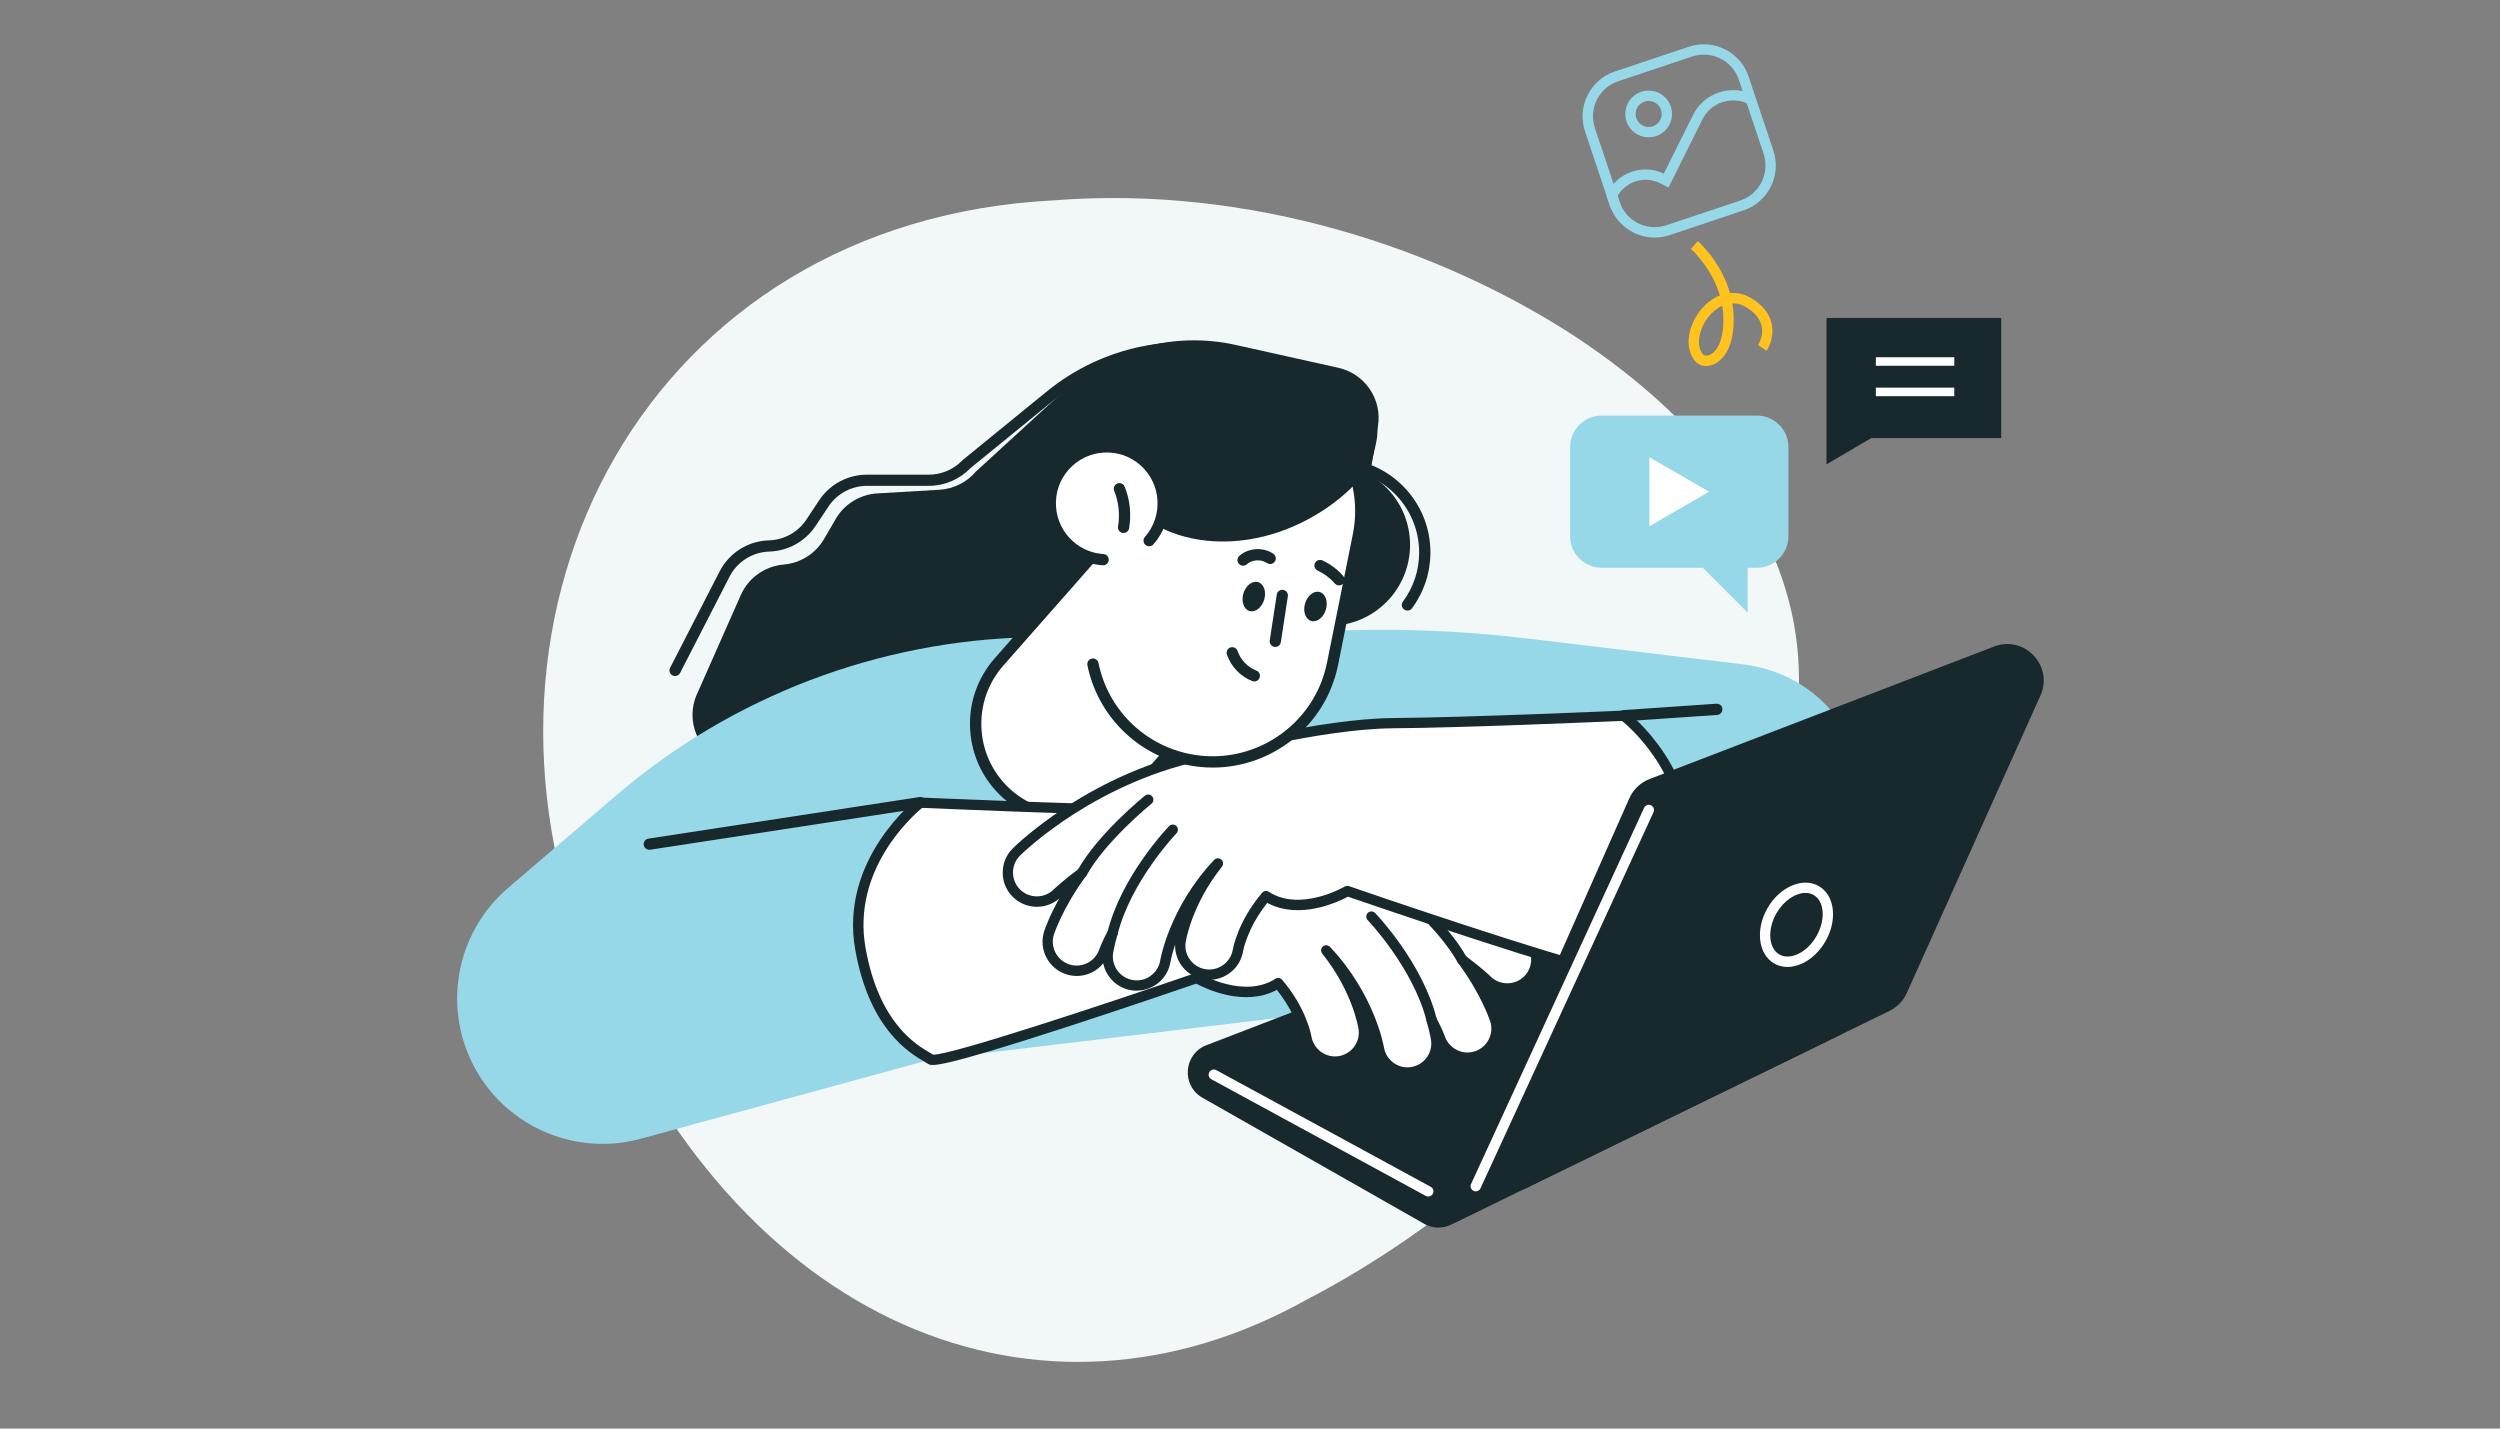 <svg width="700" height="400" viewBox="0 0 700 400" fill="none" xmlns="http://www.w3.org/2000/svg">
<rect x="0" y="0" width="700" height="400" fill="#808080" stroke="none"/>
<g clip-path="url(#clip0_555_7977)">
<mask id="mask0_555_7977" style="mask-type:alpha" maskUnits="userSpaceOnUse" x="0" y="0" width="700" height="400">
<rect width="700" height="400" fill="#F5F5F5"/>
</mask>
<g mask="url(#mask0_555_7977)">
<path d="M295.084 56.097C350.299 51.762 403.313 69.682 440.815 94.083C478.688 118.968 501.037 150.339 503.479 183.864C505.937 217.713 488.959 249.861 463.803 281.618C438.308 312.895 404.636 343.782 366.043 363.801C291.452 405.659 205.984 371.776 165.244 270.614C124.461 170.091 181.552 61.872 295.084 56.097Z" fill="#F2F7F8"/>
<path d="M394.09 170.954C393.757 170.954 393.438 170.852 393.149 170.65C392.454 170.129 392.309 169.144 392.816 168.449C395.798 164.439 397.361 159.676 397.361 154.667C397.361 141.898 386.967 131.503 374.198 131.503C361.429 131.503 351.034 141.898 351.034 154.667C351.034 155.535 350.325 156.245 349.456 156.245C348.587 156.245 347.878 155.535 347.878 154.667C347.878 140.161 359.677 128.347 374.198 128.347C388.718 128.347 400.517 140.146 400.517 154.667C400.517 160.356 398.722 165.785 395.349 170.331C395.045 170.751 394.567 170.968 394.075 170.968L394.09 170.954Z" fill="#18292D"/>
<path d="M372.142 175.239C384.663 175.239 394.814 165.089 394.814 152.568C394.814 140.046 384.663 129.896 372.142 129.896C359.621 129.896 349.471 140.046 349.471 152.568C349.471 165.089 359.621 175.239 372.142 175.239Z" fill="#18292D"/>
<path d="M195.143 194.378L207.419 166.625C209.547 161.804 214.151 158.532 219.435 158.069C224.155 157.664 228.368 155 230.728 150.932L234 145.315C236.432 141.116 240.833 138.423 245.712 138.148L263.012 137.135C266.993 136.903 270.7 135.05 273.262 132.024L297.917 109.44C310.889 97.568 328.841 92.762 345.996 96.584L374.69 102.968C382.19 104.633 387.068 111.814 385.823 119.342L381.451 145.807C380.785 149.846 378.411 153.422 374.922 155.622L258.727 228.993C254.804 231.469 249.925 231.932 245.61 230.239L203.076 213.546C195.432 210.549 191.827 201.848 195.128 194.378H195.143Z" fill="#18292D"/>
<path d="M189.032 189.297C188.786 189.297 188.54 189.239 188.308 189.123C187.526 188.732 187.222 187.777 187.628 186.995L201.497 159.995C204.161 154.797 209.474 151.453 215.337 151.294C219.55 151.178 223.445 149.006 225.761 145.517L229.351 140.103C232.334 135.6 237.343 132.907 242.772 132.907H260.101C263.648 132.893 267.065 131.416 269.497 128.868C269.54 128.825 269.598 128.781 269.642 128.738L293.139 109.585C308.687 96.917 329.491 92.617 348.775 98.075L374.023 105.227C382.203 107.543 387.154 115.824 385.301 124.062L379.394 150.237C378.395 154.667 375.529 158.474 371.533 160.689C370.766 161.109 369.81 160.834 369.391 160.067C368.971 159.3 369.246 158.344 369.999 157.924C373.213 156.144 375.5 153.089 376.311 149.527L382.217 123.352C383.709 116.736 379.727 110.106 373.155 108.238L347.906 101.086C329.592 95.903 309.86 99.986 295.122 112.002L271.698 131.098C268.686 134.225 264.459 136.035 260.087 136.035H242.757C238.4 136.049 234.361 138.221 231.972 141.826L228.381 147.24C225.5 151.583 220.665 154.276 215.424 154.435C210.705 154.58 206.434 157.258 204.291 161.428L190.422 188.428C190.147 188.978 189.582 189.282 189.018 189.282L189.032 189.297Z" fill="#18292D"/>
<path d="M260.638 296.646L179.449 318.84C161.54 323.733 142.575 315.886 133.367 299.773C123.668 282.806 127.403 261.35 142.242 248.639L172.601 222.652C205.016 194.914 246.059 179.278 288.709 178.424L368.407 176.832C388.11 175.775 407.872 176.412 427.46 178.757L487.584 185.952C528.41 190.831 535.345 247.148 496.937 261.814L471.717 271.426L260.638 296.646Z" fill="#96D8E8"/>
<path d="M282.094 222.406C292.981 232.005 309.587 230.948 319.185 220.061L354.698 179.742C364.296 168.855 363.24 152.249 352.353 142.651C341.466 133.052 324.86 134.109 315.262 144.996L279.749 185.315C270.15 196.202 271.207 212.808 282.094 222.406Z" fill="white"/>
<path d="M299.423 230.542C292.647 230.542 286.176 228.11 281.051 223.593C275.463 218.671 272.133 211.881 271.655 204.454C271.177 197.028 273.639 189.861 278.546 184.287L314.059 143.968C318.982 138.38 325.771 135.05 333.198 134.587C340.611 134.124 347.791 136.57 353.365 141.478C358.953 146.4 362.283 153.19 362.761 160.617C363.239 168.044 360.778 175.21 355.87 180.784L320.357 221.103C315.435 226.692 308.645 230.021 301.218 230.485C300.61 230.528 300.016 230.542 299.423 230.542ZM335.008 137.656C334.472 137.656 333.951 137.67 333.415 137.714C326.828 138.134 320.806 141.087 316.448 146.038L280.935 186.358C276.577 191.309 274.406 197.665 274.826 204.252C275.246 210.839 278.199 216.861 283.15 221.219C288.101 225.577 294.457 227.748 301.044 227.329C307.631 226.909 313.654 223.955 318.012 219.004L353.524 178.685C357.882 173.733 360.054 167.378 359.634 160.791C359.214 154.204 356.261 148.181 351.309 143.823C346.764 139.813 341.031 137.656 335.022 137.656H335.008Z" fill="#18292D"/>
<path d="M398.737 342.64L336.702 307.374C330.708 303.971 331.374 295.126 337.802 292.65L442.459 252.403C444.254 251.708 446.237 251.679 448.061 252.302L513.745 274.988C520.622 277.362 521.201 286.859 514.657 290.059L406.338 342.901C403.92 344.088 401.068 343.987 398.723 342.655L398.737 342.64Z" fill="#18292D"/>
<path d="M257.685 224.723C257.685 224.723 301.421 226.677 322.21 226.822C343 226.967 373.474 235.334 373.474 235.334C405.701 241.314 426.881 262.016 427.764 262.885C430.949 266.041 430.978 271.166 427.822 274.365C424.681 277.55 419.527 277.594 416.327 274.452C416.255 274.38 413.794 272.005 409.407 268.763C415.965 277.637 418.441 284.992 418.615 285.527C420.005 289.784 417.688 294.33 413.446 295.734C410.45 296.733 407.265 295.864 405.151 293.779C404.282 292.911 403.587 291.839 403.167 290.609C403.153 290.551 402.444 288.568 400.837 285.556C401.734 288.683 402.082 290.725 402.125 291C402.777 295.415 399.736 299.527 395.321 300.207C392.671 300.613 390.123 299.686 388.357 297.934C387.17 296.762 386.33 295.213 386.041 293.432C386.012 293.273 383.594 279.128 371.332 266.128C380.047 277.073 381.698 287.409 381.784 287.988C382.436 292.404 379.41 296.472 375.009 297.167C372.36 297.587 369.797 296.66 368.017 294.894C366.844 293.736 366.004 292.201 365.715 290.45C365.657 290.059 364.354 282.921 357.839 275.277C348.154 281.561 335.066 273.83 335.066 273.83C335.066 273.83 263.49 298.528 260.609 296.631C257.728 294.735 245.104 289.465 240.877 265.664C236.461 240.836 257.656 224.723 257.656 224.723H257.685Z" fill="white"/>
<path d="M394.104 301.742C391.599 301.742 389.153 300.743 387.343 298.962C385.881 297.515 384.94 295.69 384.621 293.664C384.621 293.62 384.288 291.796 383.333 288.886C383.478 293.606 380.047 297.833 375.255 298.6C372.272 299.078 369.189 298.079 367.017 295.922C365.584 294.503 364.643 292.694 364.295 290.696C364.295 290.623 363.166 284.21 357.52 277.159C348.486 282.038 337.614 276.855 334.935 275.422C331.634 276.551 315.55 282.067 299.379 287.337C262.216 299.426 260.84 298.528 259.827 297.862C259.581 297.703 259.262 297.514 258.886 297.297C254.658 294.822 243.439 288.249 239.472 265.939C234.955 240.532 256.584 223.767 256.801 223.593C257.076 223.391 257.395 223.289 257.742 223.304C258.176 223.318 301.695 225.258 322.21 225.403C342.956 225.548 373.546 233.872 373.85 233.959C406.395 239.996 427.88 260.988 428.777 261.886C432.512 265.592 432.541 271.658 428.85 275.408C425.288 279.012 419.555 279.201 415.762 275.929C418.6 280.967 419.816 284.543 419.99 285.093C421.611 290.073 418.875 295.473 413.895 297.124C410.449 298.267 406.714 297.384 404.122 294.822C403.891 294.59 403.659 294.344 403.456 294.083C402.675 297.905 399.591 301.018 395.523 301.641C395.045 301.713 394.567 301.756 394.09 301.756L394.104 301.742ZM371.346 264.68C371.737 264.68 372.113 264.839 372.403 265.129C385.012 278.506 387.459 293.055 387.488 293.2C387.72 294.619 388.371 295.893 389.384 296.906C390.905 298.412 392.989 299.107 395.103 298.774C398.722 298.209 401.227 294.822 400.691 291.217C400.691 291.202 400.387 289.19 399.446 285.962C399.244 285.252 399.605 284.499 400.286 284.224C400.966 283.949 401.763 284.224 402.11 284.876C403.804 288.046 404.528 290.117 404.542 290.131C404.89 291.144 405.425 292.013 406.178 292.751C407.988 294.547 410.594 295.155 412.997 294.358C416.472 293.2 418.383 289.436 417.253 285.962C417.152 285.658 414.734 278.361 408.263 269.617C407.829 269.038 407.901 268.241 408.408 267.735C408.914 267.228 409.725 267.17 410.29 267.59C414.836 270.949 417.34 273.381 417.355 273.41C419.975 275.987 424.217 275.958 426.808 273.337C429.385 270.717 429.371 266.49 426.765 263.913C425.896 263.044 405.02 242.66 373.228 236.753C372.808 236.637 342.579 228.414 322.224 228.269C302.897 228.139 263.316 226.416 258.191 226.199C255.368 228.545 238.473 243.615 242.353 265.418C246.088 286.41 256.468 292.491 260.392 294.778C260.724 294.981 261.029 295.155 261.275 295.299C265.777 295.575 308.514 281.488 334.66 272.469C335.066 272.324 335.5 272.382 335.862 272.585C335.978 272.657 348.298 279.78 357.114 274.061C357.723 273.656 358.533 273.786 358.997 274.336C365.83 282.342 367.147 289.885 367.191 290.203C367.422 291.593 368.088 292.853 369.087 293.852C370.607 295.357 372.75 296.052 374.835 295.719C378.44 295.14 380.93 291.767 380.394 288.177C380.336 287.757 378.758 277.71 370.231 267.011C369.753 266.403 369.826 265.52 370.419 265.013C370.694 264.781 371.027 264.665 371.375 264.665L371.346 264.68Z" fill="#18292D"/>
<path d="M390.89 248.248C390.89 248.248 403.847 258.701 409.421 268.748L390.89 248.248Z" fill="white"/>
<path d="M409.421 270.196C408.914 270.196 408.422 269.921 408.147 269.457C402.776 259.772 390.094 249.479 389.963 249.377C389.341 248.871 389.239 247.959 389.746 247.336C390.253 246.714 391.165 246.612 391.787 247.119C392.323 247.553 405.02 257.861 410.68 268.039C411.071 268.734 410.811 269.617 410.116 270.008C409.899 270.138 409.652 270.196 409.421 270.196Z" fill="#18292D"/>
<path d="M383.999 256.645C383.999 256.645 396.942 270.094 400.851 285.542L383.999 256.645Z" fill="white"/>
<path d="M400.851 286.99C400.199 286.99 399.62 286.555 399.446 285.889C395.682 271.007 383.087 257.774 382.957 257.644C382.407 257.065 382.421 256.153 383 255.603C383.579 255.053 384.491 255.067 385.041 255.646C385.577 256.211 398.303 269.559 402.255 285.194C402.443 285.976 401.98 286.758 401.213 286.946C401.097 286.975 400.967 286.99 400.851 286.99Z" fill="#18292D"/>
<path d="M454.691 200.401C454.691 200.401 410.955 202.355 390.165 202.5C369.376 202.645 338.901 211.013 338.901 211.013C306.675 216.992 285.494 237.694 284.611 238.563C281.426 241.719 281.397 246.844 284.553 250.043C287.695 253.229 292.849 253.272 296.048 250.13C296.121 250.058 298.582 247.684 302.968 244.441C296.41 253.315 293.934 260.67 293.761 261.206C292.371 265.462 294.687 270.008 298.929 271.412C301.926 272.411 305.111 271.542 307.225 269.458C308.093 268.589 308.788 267.518 309.208 266.287C309.223 266.229 309.932 264.246 311.539 261.234C310.641 264.362 310.294 266.403 310.25 266.678C309.599 271.094 312.639 275.205 317.055 275.886C319.704 276.291 322.252 275.364 324.018 273.613C325.205 272.44 326.045 270.891 326.335 269.11C326.364 268.951 328.781 254.807 341.044 241.806C332.328 252.751 330.678 263.088 330.591 263.667C329.94 268.082 332.965 272.15 337.366 272.845C340.016 273.265 342.578 272.339 344.359 270.572C345.532 269.414 346.371 267.88 346.661 266.128C346.719 265.737 348.022 258.6 354.537 250.956C364.222 257.239 377.309 249.508 377.309 249.508C377.309 249.508 448.885 274.206 451.766 272.31C454.647 270.413 467.271 265.143 471.499 241.343C475.914 216.514 454.72 200.401 454.72 200.401H454.691Z" fill="white"/>
<path d="M318.271 277.406C317.794 277.406 317.316 277.362 316.838 277.29C312.77 276.667 309.686 273.54 308.905 269.733C308.687 269.993 308.47 270.239 308.239 270.471C305.662 273.033 301.912 273.917 298.466 272.773C293.486 271.122 290.75 265.722 292.371 260.742C292.545 260.192 293.761 256.616 296.599 251.578C292.82 254.85 287.073 254.662 283.511 251.057C279.805 247.307 279.849 241.241 283.584 237.535C284.481 236.637 305.966 215.645 338.641 209.579C338.829 209.521 369.42 201.197 390.151 201.052C410.68 200.907 454.184 198.982 454.619 198.953C454.981 198.953 455.285 199.04 455.56 199.243C455.777 199.416 477.406 216.181 472.889 241.589C468.922 263.898 457.702 270.471 453.475 272.947C453.099 273.164 452.78 273.352 452.534 273.511C451.535 274.177 450.16 275.089 412.982 262.986C396.796 257.716 380.727 252.215 377.426 251.071C374.747 252.505 363.875 257.688 354.841 252.809C349.18 259.888 348.08 266.273 348.066 266.33C347.718 268.343 346.792 270.152 345.344 271.571C343.172 273.714 340.103 274.727 337.106 274.235C332.314 273.468 328.883 269.226 329.028 264.506C328.058 267.416 327.754 269.24 327.74 269.298C327.407 271.325 326.466 273.164 325.018 274.597C323.208 276.392 320.761 277.377 318.257 277.377L318.271 277.406ZM311.525 259.772C311.713 259.772 311.887 259.801 312.075 259.874C312.756 260.149 313.132 260.901 312.915 261.611C311.988 264.825 311.684 266.852 311.67 266.866C311.134 270.471 313.639 273.873 317.258 274.423C319.372 274.756 321.456 274.076 322.976 272.556C323.99 271.557 324.656 270.268 324.873 268.85C324.888 268.719 327.392 254.112 339.958 240.778C340.494 240.213 341.377 240.17 341.956 240.677C342.535 241.183 342.622 242.066 342.144 242.675C333.632 253.373 332.054 263.421 331.981 263.84C331.446 267.431 333.95 270.804 337.555 271.383C339.64 271.716 341.783 271.021 343.303 269.515C344.316 268.517 344.968 267.257 345.199 265.853C345.257 265.549 346.546 258.035 353.393 249.986C353.857 249.435 354.667 249.305 355.275 249.71C364.121 255.444 376.398 248.306 376.528 248.234C376.89 248.017 377.339 247.973 377.73 248.118C403.644 257.065 445.831 270.949 450.985 270.949C451.028 270.949 451.072 270.949 451.115 270.949C451.361 270.789 451.651 270.616 451.998 270.428C455.907 268.14 466.302 262.045 470.023 241.068C473.903 219.236 457.008 204.194 454.184 201.848C449.06 202.08 409.479 203.788 390.151 203.919C369.782 204.063 339.568 212.287 339.263 212.373C307.341 218.309 286.479 238.693 285.611 239.562C283.005 242.139 282.976 246.381 285.567 249.001C288.144 251.621 292.386 251.65 295.006 249.073C295.021 249.059 297.511 246.627 302.071 243.254C302.65 242.834 303.447 242.892 303.953 243.398C304.46 243.905 304.518 244.701 304.098 245.28C297.627 254.039 295.209 261.321 295.108 261.625C293.978 265.1 295.889 268.864 299.364 270.022C301.767 270.818 304.373 270.196 306.183 268.415C306.921 267.677 307.471 266.808 307.804 265.809C307.804 265.809 308.528 263.725 310.236 260.54C310.497 260.062 310.989 259.772 311.51 259.772H311.525Z" fill="#18292D"/>
<path d="M321.486 223.926C321.486 223.926 308.529 234.379 302.955 244.426L321.486 223.926Z" fill="white"/>
<path d="M302.954 245.874C302.723 245.874 302.477 245.816 302.26 245.686C301.565 245.295 301.304 244.412 301.695 243.717C307.356 233.539 320.052 223.217 320.588 222.783C321.21 222.276 322.122 222.377 322.629 223C323.136 223.622 323.035 224.534 322.412 225.041C322.282 225.142 309.614 235.436 304.228 245.121C303.968 245.599 303.476 245.859 302.954 245.859V245.874Z" fill="#18292D"/>
<path d="M328.377 232.309C328.377 232.309 315.434 245.758 311.525 261.205L328.377 232.309Z" fill="white"/>
<path d="M311.525 262.668C311.409 262.668 311.293 262.668 311.163 262.624C310.381 262.422 309.918 261.64 310.121 260.872C314.073 245.222 326.799 231.889 327.334 231.324C327.884 230.745 328.797 230.731 329.376 231.281C329.955 231.831 329.969 232.758 329.419 233.322C329.289 233.452 316.694 246.685 312.929 261.567C312.77 262.219 312.177 262.653 311.525 262.653V262.668Z" fill="#18292D"/>
<path d="M306.023 185.967C308.687 199.025 318.923 209.883 332.806 212.677C351.337 216.398 369.376 204.411 373.097 185.88L380.335 149.875C384.056 131.344 372.069 113.305 353.538 109.584C335.007 105.864 316.968 117.851 313.247 136.382L306.009 185.981L306.023 185.967Z" fill="white"/>
<path d="M339.567 214.921C337.237 214.921 334.862 214.69 332.503 214.212C318.373 211.374 307.37 200.401 304.474 186.271C304.301 185.417 304.851 184.577 305.705 184.403C306.559 184.229 307.399 184.78 307.573 185.634C310.207 198.519 320.24 208.522 333.125 211.114C350.773 214.661 368.015 203.195 371.562 185.547L378.801 149.542C382.348 131.894 370.882 114.651 353.234 111.104C344.692 109.382 335.977 111.104 328.724 115.925C321.471 120.746 316.52 128.115 314.797 136.671C314.623 137.526 313.783 138.076 312.944 137.902C312.089 137.728 311.539 136.903 311.713 136.049C313.595 126.668 319.024 118.589 326.987 113.305C334.949 108.006 344.49 106.124 353.871 108.021C373.227 111.915 385.794 130.823 381.899 150.179L374.66 186.184C371.244 203.166 356.274 214.921 339.582 214.921H339.567Z" fill="#18292D"/>
<path d="M317.967 113.044C314.334 115.375 311.105 118.068 308.268 120.978C308.354 126.668 309.831 132.169 312.958 137.033C323.7 153.769 349.282 156.52 370.086 143.157C373.72 140.826 376.948 138.134 379.786 135.224C379.699 129.534 378.222 124.033 375.095 119.168C364.353 102.433 338.771 99.682 317.967 113.044Z" fill="#18292D"/>
<path d="M321.775 151.38C327.552 144.822 326.915 134.833 320.356 129.071C313.798 123.309 303.809 123.931 298.047 130.49C292.285 137.048 292.907 147.037 299.466 152.799C302.202 155.202 305.517 156.491 308.89 156.708L321.79 151.38H321.775Z" fill="white"/>
<path d="M308.876 158.286C308.876 158.286 308.804 158.286 308.775 158.286C304.909 158.04 301.333 156.549 298.409 153.986C294.92 150.917 292.835 146.675 292.546 142.043C292.256 137.41 293.776 132.936 296.845 129.447C299.915 125.958 304.156 123.874 308.789 123.584C313.436 123.295 317.895 124.815 321.384 127.884C328.58 134.225 329.275 145.228 322.948 152.423C322.369 153.074 321.37 153.132 320.718 152.568C320.067 151.989 319.995 150.99 320.574 150.338C325.757 144.446 325.192 135.441 319.3 130.244C316.448 127.725 312.799 126.48 308.992 126.726C305.199 126.972 301.724 128.666 299.205 131.518C296.686 134.37 295.441 138.032 295.687 141.826C295.933 145.619 297.627 149.093 300.479 151.612C302.868 153.711 305.792 154.927 308.963 155.13C309.832 155.188 310.497 155.941 310.44 156.81C310.382 157.649 309.687 158.286 308.862 158.286H308.876Z" fill="#18292D"/>
<path d="M365.424 168.941C364.758 171.171 365.511 173.371 367.118 173.864C368.725 174.341 370.578 172.923 371.244 170.693C371.91 168.464 371.157 166.263 369.55 165.771C367.943 165.293 366.09 166.712 365.424 168.941Z" fill="#18292D"/>
<path d="M348.152 166.162C347.487 168.391 348.239 170.592 349.846 171.084C351.453 171.562 353.306 170.143 353.972 167.914C354.638 165.684 353.885 163.483 352.278 162.991C350.672 162.513 348.818 163.932 348.152 166.162Z" fill="#18292D"/>
<path d="M351.208 190.802C351.019 190.802 350.831 190.773 350.643 190.701C347.328 189.412 344.678 186.647 343.535 183.288C343.26 182.463 343.694 181.566 344.519 181.291C345.344 181.016 346.242 181.45 346.517 182.275C347.371 184.765 349.34 186.806 351.787 187.762C352.597 188.08 353.003 188.993 352.684 189.803C352.438 190.426 351.845 190.817 351.208 190.817V190.802Z" fill="#18292D"/>
<path d="M357.085 181.146C357.013 181.146 356.926 181.146 356.839 181.131C355.985 181.001 355.392 180.19 355.522 179.336L357.491 166.48C357.621 165.626 358.432 165.033 359.286 165.163C360.14 165.293 360.734 166.104 360.603 166.958L358.634 179.814C358.519 180.596 357.838 181.146 357.071 181.146H357.085Z" fill="#18292D"/>
<path d="M374.922 163.903C374.473 163.903 374.039 163.715 373.72 163.353C372.417 161.833 370.767 160.602 368.957 159.777C368.161 159.415 367.813 158.489 368.175 157.693C368.537 156.896 369.464 156.549 370.26 156.911C372.504 157.924 374.531 159.444 376.123 161.312C376.688 161.978 376.616 162.962 375.95 163.541C375.646 163.802 375.284 163.918 374.922 163.918V163.903Z" fill="#18292D"/>
<path d="M348.066 158.402C347.632 158.402 347.197 158.228 346.879 157.866C346.3 157.215 346.372 156.216 347.024 155.637C349.601 153.364 353.683 153.118 356.535 155.058C357.259 155.55 357.433 156.534 356.941 157.244C356.449 157.968 355.464 158.141 354.755 157.649C353.104 156.52 350.629 156.665 349.123 157.997C348.819 158.257 348.457 158.387 348.081 158.387L348.066 158.402Z" fill="#18292D"/>
<path d="M314.608 149.252C314.521 149.252 314.435 149.252 314.333 149.223C313.479 149.079 312.9 148.253 313.045 147.399C313.624 144.084 313.233 140.551 311.973 137.439C311.64 136.628 312.031 135.716 312.842 135.383C313.653 135.064 314.565 135.441 314.898 136.252C316.403 139.958 316.823 143.997 316.143 147.935C316.013 148.702 315.347 149.238 314.594 149.238L314.608 149.252Z" fill="#18292D"/>
<path d="M413.822 319.187L456.212 223.521C457.312 221.045 459.353 219.091 461.887 218.121L558.335 181.03C566.847 177.758 575.056 186.43 571.321 194.754L533.897 278.057C532.912 280.243 531.204 282.009 529.061 283.052L427.648 332.521C419.077 336.705 409.971 327.917 413.822 319.202V319.187Z" fill="#18292D"/>
<path d="M181.808 237.94C181.041 237.94 180.375 237.376 180.245 236.609C180.114 235.754 180.708 234.944 181.562 234.813L257.438 223.174C258.306 223.043 259.102 223.637 259.233 224.491C259.363 225.345 258.77 226.156 257.915 226.286L182.04 237.926C181.953 237.926 181.88 237.94 181.794 237.94H181.808Z" fill="#18292D"/>
<path d="M399.909 335.025C399.678 335.025 399.432 334.967 399.214 334.851L339.177 302.191C338.468 301.814 338.207 300.931 338.598 300.222C338.974 299.512 339.857 299.252 340.567 299.643L400.604 332.303C401.314 332.68 401.574 333.563 401.183 334.272C400.923 334.75 400.416 335.025 399.909 335.025Z" fill="white"/>
<path d="M413.214 333.578C413.011 333.578 412.809 333.534 412.606 333.447C411.882 333.114 411.564 332.26 411.897 331.522L460.352 226.185C460.685 225.461 461.539 225.142 462.278 225.475C463.002 225.808 463.32 226.662 462.987 227.401L414.532 332.738C414.285 333.274 413.764 333.578 413.214 333.578Z" fill="white"/>
<path d="M500.498 270.746C499.166 270.746 497.892 270.413 496.749 269.762C492.29 267.185 491.464 260.235 494.91 254.256C498.356 248.292 504.798 245.527 509.257 248.103C511.501 249.406 512.905 251.781 513.195 254.821C513.47 257.673 512.732 260.8 511.096 263.609C509.474 266.432 507.129 268.632 504.523 269.819C503.148 270.442 501.787 270.746 500.484 270.746H500.498ZM505.536 250.014C502.742 250.014 499.427 252.201 497.415 255.69C494.809 260.207 495.171 265.491 498.196 267.242C499.615 268.053 501.425 268.024 503.336 267.17C505.406 266.229 507.274 264.448 508.591 262.146C509.923 259.845 510.531 257.34 510.314 255.082C510.111 252.997 509.228 251.404 507.809 250.594C507.129 250.203 506.347 250.014 505.536 250.014Z" fill="white"/>
<path d="M454.691 201.979C453.866 201.979 453.171 201.342 453.113 200.502C453.055 199.633 453.707 198.881 454.575 198.823L480.591 197.042C481.489 196.969 482.212 197.635 482.27 198.504C482.328 199.373 481.677 200.126 480.808 200.183L454.792 201.964C454.792 201.964 454.72 201.964 454.676 201.964L454.691 201.979Z" fill="#18292D"/>
<path d="M511.429 122.657V130.012L523.966 122.657H560.348V89.027H511.429V122.657Z" fill="#18292D"/>
<path d="M547.202 100.029H525.24V102.418H547.202V100.029Z" fill="white"/>
<path d="M547.202 108.542H525.24V110.931H547.202V108.542Z" fill="white"/>
<path d="M491.928 116.36H448.452C443.603 116.36 439.636 120.327 439.636 125.177V150.164C439.636 155.014 443.603 158.981 448.452 158.981H476.814L489.351 171.518V158.981H491.942C496.792 158.981 500.759 155.014 500.759 150.164V125.177C500.759 120.327 496.792 116.36 491.942 116.36H491.928Z" fill="#96D8E8"/>
<path d="M478.536 137.685L470.183 142.506L461.829 147.327V137.685V128.029L470.183 132.85L478.536 137.685Z" fill="white"/>
<path d="M461.626 38.457C458.89 38.457 456.327 36.72 455.415 33.984C454.272 30.567 456.125 26.846 459.541 25.703C462.958 24.559 466.679 26.412 467.822 29.829C468.966 33.245 467.113 36.966 463.696 38.11C463.016 38.342 462.306 38.443 461.626 38.443V38.457ZM461.626 28.265C461.25 28.265 460.859 28.323 460.468 28.453C458.557 29.09 457.529 31.161 458.166 33.072C458.803 34.983 460.888 36.011 462.784 35.374C464.695 34.737 465.723 32.666 465.086 30.755C464.579 29.235 463.146 28.265 461.626 28.265Z" fill="#96D8E8"/>
<path d="M451.101 58.552L449.783 54.6L450.058 54.064C451.477 51.212 453.938 49.069 456.964 48.07C459.917 47.086 463.059 47.274 465.868 48.606L474.062 32.174C475.553 29.177 478.13 26.933 481.315 25.877C484.485 24.82 487.902 25.051 490.899 26.543L489.61 29.134C487.308 27.976 484.688 27.802 482.241 28.613C479.795 29.424 477.811 31.146 476.668 33.463L467.185 52.486L464.811 51.299C462.639 50.213 460.192 50.039 457.89 50.821C455.777 51.531 454.04 52.949 452.939 54.86L453.866 57.654L451.115 58.566L451.101 58.552Z" fill="#96D8E8"/>
<path d="M463.305 66.514C457.76 66.514 452.577 63.011 450.724 57.466L443.804 36.778C441.488 29.843 445.237 22.33 452.172 20.013L472.86 13.093C476.219 11.964 479.809 12.224 482.98 13.803C486.15 15.38 488.51 18.102 489.625 21.461L496.545 42.149C498.861 49.084 495.112 56.597 488.177 58.914L467.489 65.834C466.099 66.297 464.695 66.514 463.305 66.514ZM477.073 15.294C475.973 15.294 474.858 15.467 473.787 15.829L453.099 22.75C447.684 24.559 444.76 30.437 446.569 35.851L453.489 56.539C455.299 61.954 461.177 64.879 466.591 63.069L487.279 56.149C492.694 54.339 495.618 48.461 493.809 43.047L486.889 22.359C486.005 19.738 484.167 17.61 481.691 16.379C480.229 15.656 478.666 15.279 477.087 15.279L477.073 15.294Z" fill="#96D8E8"/>
<path d="M477.725 102.476C476.509 102.476 475.408 102.013 474.656 101.13C471.239 97.091 472.962 90.416 476.61 86.29C477.927 84.799 479.636 83.496 481.561 82.729C479.23 74.839 473.555 69.743 473.483 69.685L475.394 67.513C475.712 67.788 481.894 73.304 484.399 82.049C486.455 81.875 488.684 82.353 490.943 83.844C493.809 85.726 495.546 88.042 496.097 90.749C496.922 94.76 494.75 98.075 494.649 98.22L492.246 96.613C492.636 96.005 495.923 90.576 489.35 86.261C487.815 85.248 486.382 84.901 485.05 84.93C485.253 86.088 485.383 87.304 485.412 88.563C485.745 98.944 481.055 101.564 479.607 102.114C478.97 102.36 478.318 102.476 477.71 102.476H477.725ZM482.242 85.61C480.562 86.377 479.346 87.593 478.796 88.216C476.031 91.343 474.511 96.468 476.871 99.262C477.117 99.552 477.768 99.725 478.593 99.407C480.649 98.625 482.763 95.382 482.546 88.65C482.517 87.608 482.401 86.594 482.242 85.61Z" fill="#FFC31F"/>
</g>
</g>
<defs>
<clipPath id="clip0_555_7977">
<rect width="700" height="400" fill="white"/>
</clipPath>
</defs>
</svg>
